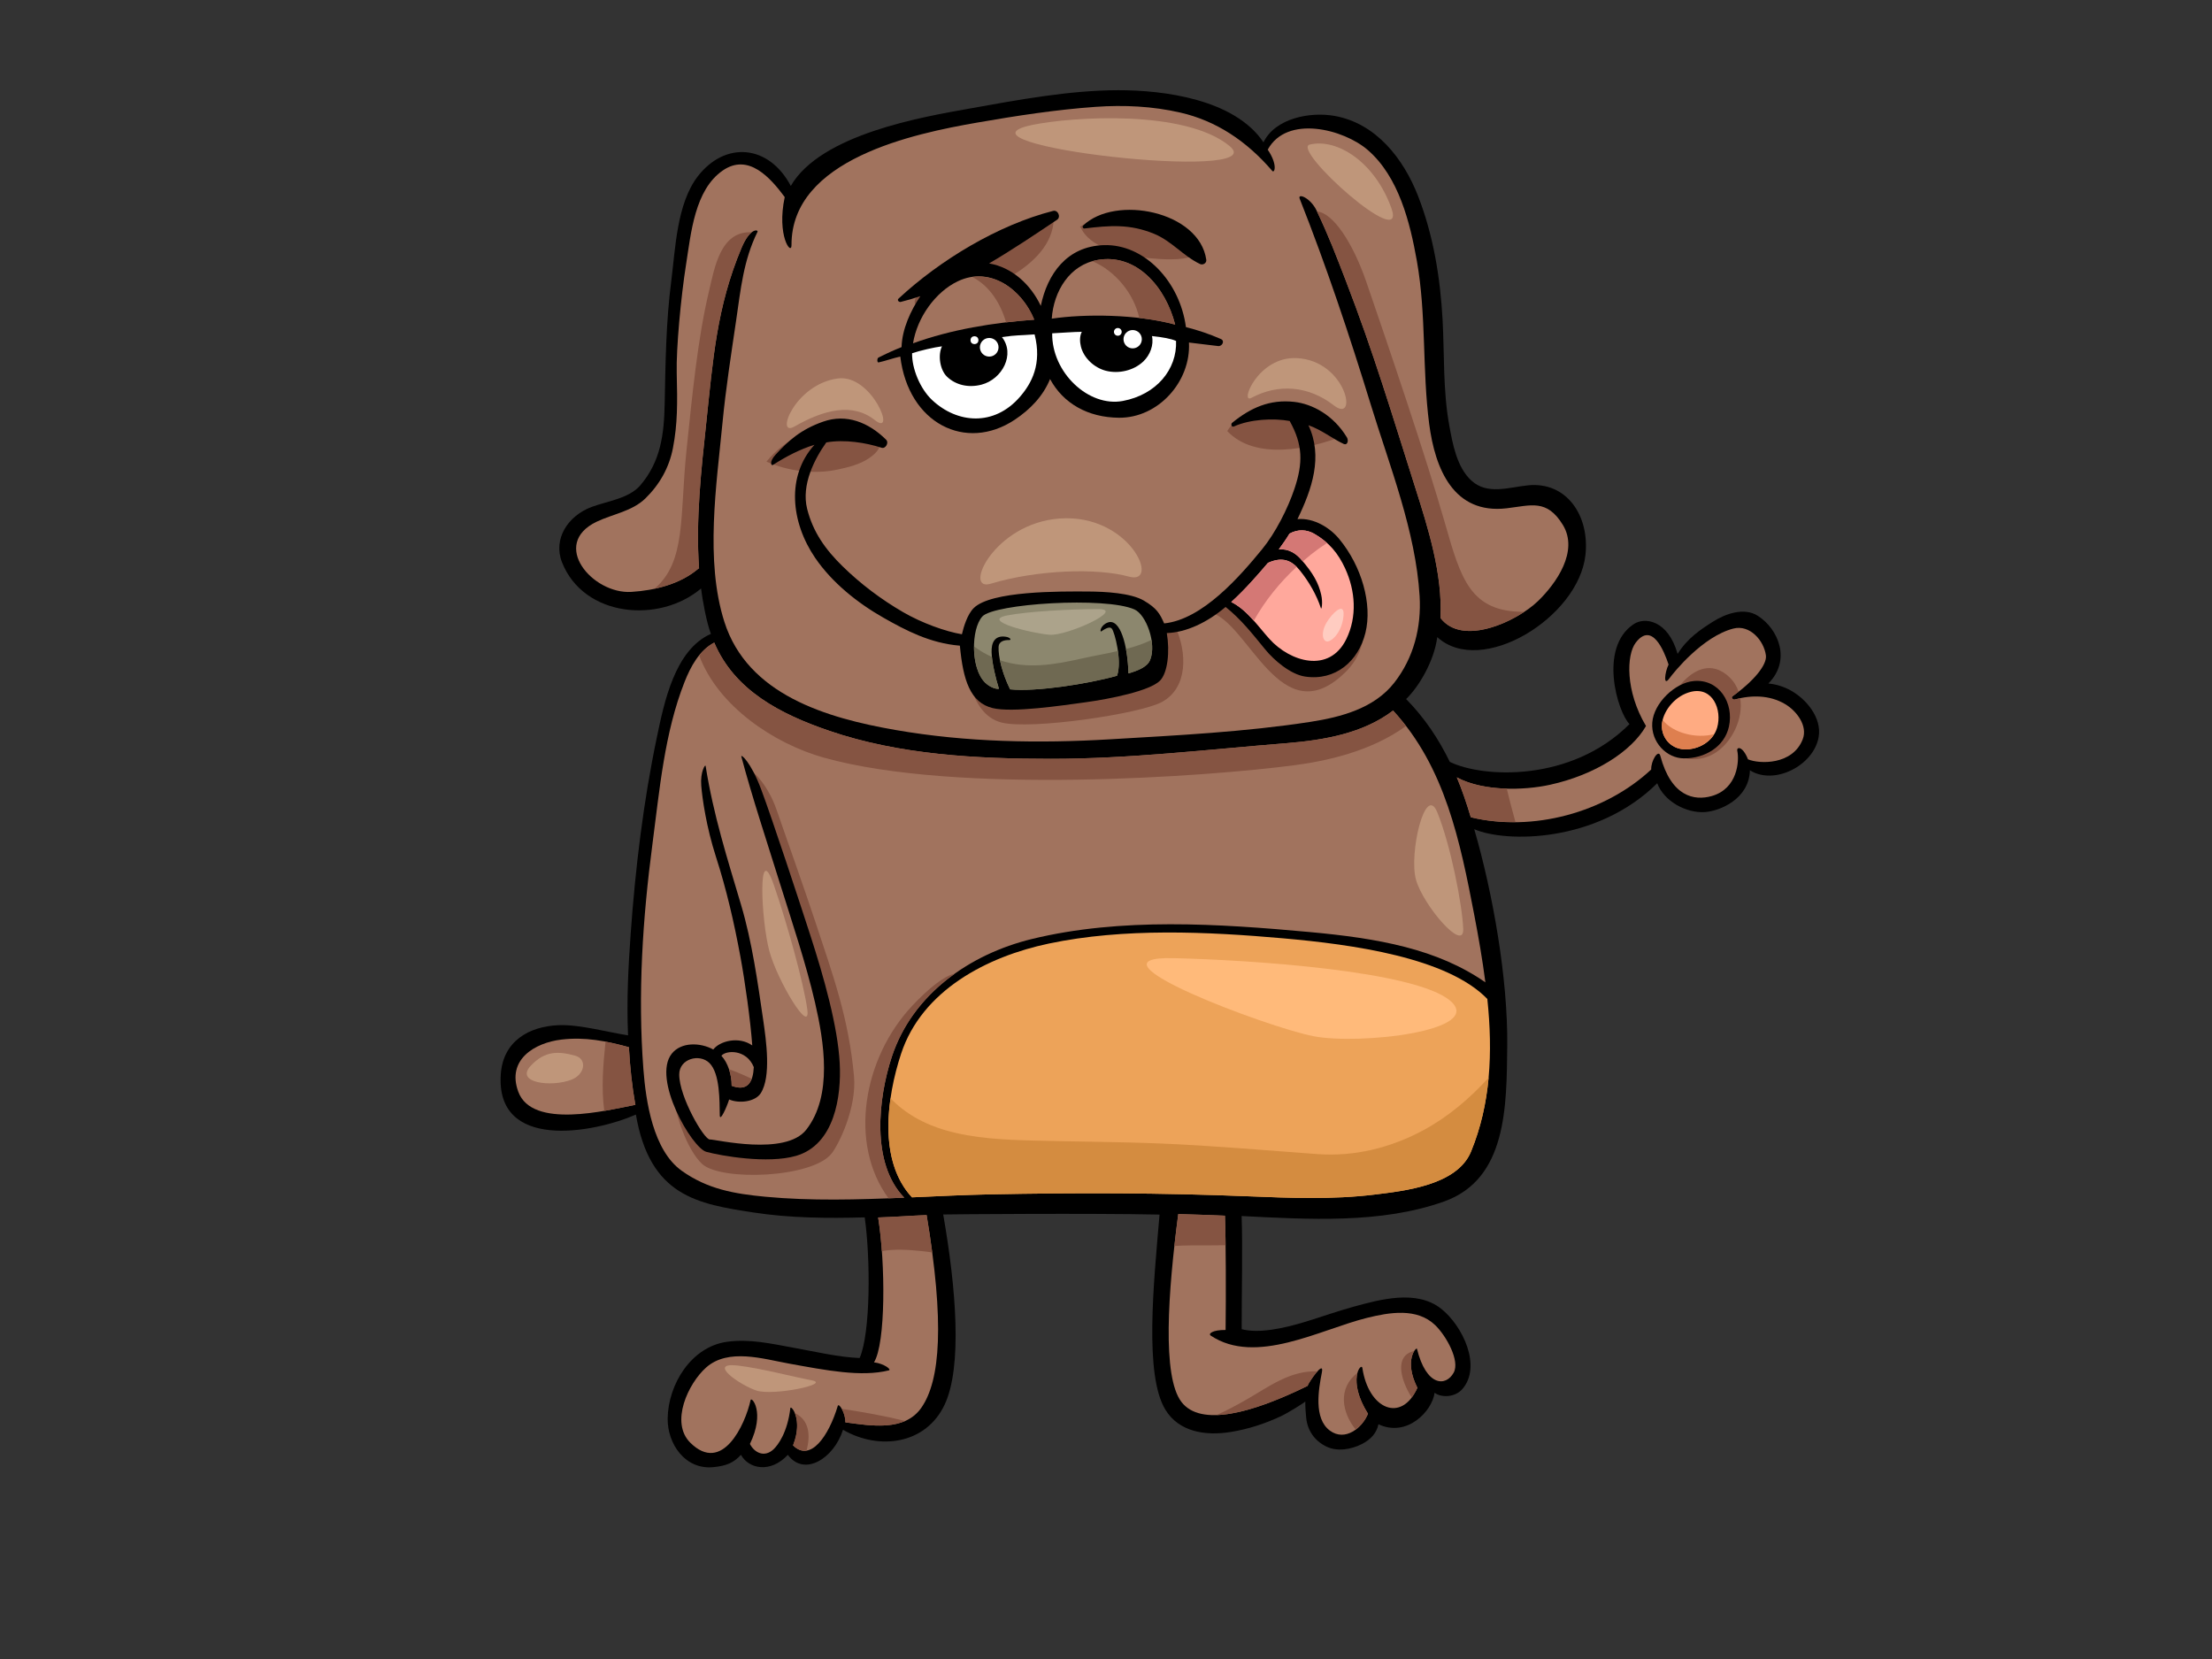 <?xml version="1.0" encoding="utf-8"?>
<!-- Generator: Adobe Illustrator 17.0.0, SVG Export Plug-In . SVG Version: 6.00 Build 0)  -->
<!DOCTYPE svg PUBLIC "-//W3C//DTD SVG 1.1//EN" "http://www.w3.org/Graphics/SVG/1.1/DTD/svg11.dtd">
<svg version="1.1" id="Layer_1" xmlns="http://www.w3.org/2000/svg" xmlns:xlink="http://www.w3.org/1999/xlink" x="0px" y="0px"
	 width="800px" height="600px" viewBox="0 0 800 600" enable-background="new 0 0 800 600" xml:space="preserve">
<rect x="0" y="0" width="800" height="600" fill="#333333" stroke="none"/>
<g>
	<path d="M647.54,249.66c-2.492-1.361-5.239-2.211-7.99-2.46c8.398-8.45,3.617-19.764-3.83-24.497
		c-4.948-3.149-11.667-0.745-16.211,2.135c-4.551,2.884-9.225,5.984-12.782,11.66c-3.454-12.219-11.848-13.485-15.92-10.746
		c-12.789,8.592-5.733,31.905-1.47,36.119c-21.109,21.117-53.091,19.5-64.996,13.671c-3.986-8.205-9.044-15.845-15.797-22.723
		c4.829-4.655,10.207-14.042,11.257-22.401c15.891,14.55,51.132-7.053,53.602-29.726c1.541-14.141-6.762-26.576-20.765-25.166
		c-6.908,0.694-14.681,3.567-20.449-1.674c-5.31-4.826-6.819-13.29-8.043-20.005c-2.307-12.635-1.725-25.516-2.421-38.279
		c-0.834-15.185-3.337-30.516-8.881-44.721c-5.269-13.501-15.19-26.205-30.063-28.906c-9.034-1.64-21.635,0.855-25.827,9.538
		c-10.418-15.536-35.879-18.894-52.611-18.854c-17.891,0.046-36.296,3.532-53.887,6.673c-16.716,2.989-53.588,9.202-64.453,27.944
		c-8.04-15.155-23.829-16.158-33.623-3.482c-7.624,9.864-8.107,26.221-9.622,38.004c-1.914,14.873-2.061,29.357-2.369,44.253
		c-0.225,10.922-1.354,20.747-8.783,29.479c-4.069,4.783-11.939,5.738-17.591,7.832c-8.649,3.204-14.067,11.619-10.758,20.032
		c7.801,19.832,35.163,22.279,50.283,9.483c0.596,4.616,1.984,12.205,3.569,16.41c-13.118,5.777-16.942,24.993-19.541,37.381
		c-4.864,23.189-7.771,47.275-9.463,70.882c-0.871,12.138-1.506,24.098-0.963,36.928c-6.962-1.031-17.378-3.954-24.972-3.676
		c-11.052,0.405-20.176,5.914-21.041,17.615c-2.053,27.848,33.229,21.544,48.851,14.724c5.102,29.591,22.299,32.303,42.636,35.423
		c13.006,1.997,26.563,2.125,40.119,1.754c2.117,14.892,2.141,41.857-1.839,50.867c-7.615-0.291-16.312-2.355-24.128-3.766
		c-8.053-1.455-15.673-3.227-23.856-2.1c-12.974,1.792-21.288,15.474-21.443,27.751c-0.113,9.018,6.218,18.626,16.583,17.576
		c4.812-0.488,7.365-1.649,9.917-4.451c2.773,5.039,10.596,6.822,16.968,0.005c5.957,8.063,16.703,1.248,19.945-9.071
		c13.05,7.561,29.938,5.303,36.723-9.012c6.532-13.787,4.141-42.407-0.481-68.844c2.904-0.087,54.102-0.49,78.246,0.039
		c-2.186,25.308-5.511,57.949,2.074,70.502c4.938,8.171,14.655,9.593,23.696,8.111c6.309-1.033,12.326-2.975,18.119-5.69
		c2.625-1.23,8.327-4.797,8.817-5.335c-0.023,2.11,0.163,4.181,0.319,5.82c0.444,4.655,3.007,8.329,7.165,10.418
		c4.038,2.025,9.117,1.116,12.954-0.827c3.369-1.709,5.37-4.077,6.024-7.172c10.297,4.863,19.425-4.682,20.309-11.401
		c2.222,1.785,7.27,1.8,9.967-1.253c7.252-8.191,0.174-23.017-7.649-29.162c-8.839-6.941-21.928-3.356-31.614-0.699
		c-5.818,1.597-11.504,3.635-17.269,5.401c-8.469,2.595-17.148,4.316-23.211,2.733c-0.032-12.518,0.394-29.827-0.025-40.923
		c24.121,1.198,50.447,2.882,73.287-5.287c22.671-8.107,22.568-34.339,22.781-56.529c0.234-23.993-5.175-54.866-11.937-78.096
		c11.337,4.95,44.345,5.042,66.175-16.609c2.403,6.427,10.429,10.919,17.34,10.418c5.282-0.382,15.913-4.686,16.183-15.114
		c8.792,5.576,23.033-1.691,24.858-11.969C658.977,259.582,653.241,252.777,647.54,249.66z"/>
	<path fill="#A1735E" d="M229.338,399.662c-9.82,1.908-36.891,8.799-41.898-4.833c-4.26-11.597,5.951-17.709,15.606-18.854
		c8.566-1.015,16.195,0.508,24.396,2.754c0.403,7.117,1.151,14.159,2.354,20.957C229.659,399.646,229.509,399.627,229.338,399.662z"
		/>
	<path fill="#A1735E" d="M255.442,152.785c-1.813,16.885-3.864,35.148-2.62,52.71c-0.103,0.073-0.209,0.133-0.311,0.222
		c-6.609,5.603-15.726,7.814-24.151,8.349c-14.086,0.895-29.517-17.283-12.558-25.388c5.739-2.742,12.848-3.766,17.604-8.409
		c5.178-5.057,8.615-11.179,9.974-18.241c1.686-8.775,1.643-16.211,1.367-27.149c-0.224-8.817,1.518-27.495,3.368-39.18
		c1.793-11.336,3.111-26.998,13.26-34.019c9.347-6.469,17.303,2.696,22.434,9.595c-2.997,14.005,2.463,21.243,2.446,17.42
		c-0.145-31.181,44.345-40.394,67.195-44.366c14.085-2.449,28.508-4.673,42.763-5.685c10.297-0.73,20.652-0.229,30.723,2.085
		c12.803,2.941,23.862,10.182,33.198,21.081c0.813,0.95,2.084-2.156-1.64-7.688c6.922-12.693,27.453-7.452,36.216,0.158
		c11.167,9.694,15.251,26.189,17.721,40.098c3.464,19.519,1.903,39.274,4.444,58.856c2.148,16.532,8.938,32.839,28.035,30.594
		c8.807-1.036,14.497-3.449,20.293,5.963c5.875,9.538-2.378,21.255-9.023,27.648c-7.543,7.261-27.222,16.522-35.223,6.05
		c0.845-15.833-4.565-32.818-9.041-46.902c-8.485-26.707-15.102-48.993-25.211-75.155c-3.55-9.186-6.162-16.087-10.532-25.257
		c-2.252-4.732-6.971-6.455-6.118-4.298c9.646,24.35,18.044,49.51,25.74,74.566c6.844,22.3,16.206,45.658,17.625,69.109
		c0.685,11.323-2.115,22.316-9.145,31.339c-7.22,9.268-19.225,12.454-30.257,14.165c-23.75,3.677-48.425,4.895-72.39,6.316
		c-25.927,1.539-52.146,1.099-77.778-3.365c-24.918-4.338-53.507-12.715-61.899-39.196c-7.008-22.119-2.82-49.417-0.643-71.975
		c1.194-12.363,3.11-24.608,4.919-36.889c1.652-11.224,2.625-21.754,7.735-32.101c0.391-0.793-2.636-1.649-5.78,5.816
		C259.142,111.138,257.866,130.213,255.442,152.785z"/>
	<path fill="#855442" d="M268.184,89.658c1.346-3.196,2.668-4.859,3.712-5.662c-11.365-0.527-13.434,12.763-15.497,21.39
		c-4.037,16.891-6.04,37.452-8.128,57.599c-2.462,23.745-0.055,40.108-11.557,49.937c5.75-1.221,11.344-3.432,15.797-7.206
		c0.103-0.089,0.208-0.149,0.311-0.222c-1.244-17.562,0.807-35.824,2.62-52.71C257.866,130.213,259.142,111.138,268.184,89.658z"/>
	<path fill="#855442" d="M305.996,153.839c-11.082-0.518-21.931,4.655-28.794,13.112c7.794,3.466,17.33,4.682,25.716,2.873
		c3.931-0.847,8.059-1.828,11.43-4.144C325.445,158.046,309.587,154.008,305.996,153.839z"/>
	<path fill="#855442" d="M463.528,192.879c-0.043-0.003-0.078-0.019-0.117-0.027c-5.083,12.198-14.223,23.377-26.125,28.48
		c0.044,0.028,0.076,0.066,0.131,0.078c14.149,2.943,25.695,45.17,49.446,21.416C503.464,226.226,485.423,195.598,463.528,192.879z"
		/>
	<path fill="#855442" d="M390.624,81.99c0.131,0.167,0.252,0.353,0.359,0.571c3.375,6.837,13.331,9.034,20.189,10.242
		c2.517,0.444,24.174,3.356,21.552-3.553C427.298,74.952,402.193,74.102,390.624,81.99z"/>
	<path fill="#855442" d="M333.609,104.978c-7.158,6.602,0.945,7.17,6.721,5.415c13.985-4.245,40.029-13.366,40.775-31.027
		c-13.638,1.024-25.861,9.609-36.492,17.597C341.061,99.632,336.874,101.966,333.609,104.978z"/>
	<path fill="#855442" d="M420.226,253.879c9.649-5.277,8.906-18.144,5.069-26.679c-1.275-0.043-5.068,0.618-6.553,0.618
		c-4.125-14.351-23.753-11.691-37.115-10.51c-9.323,0.825-28.648,2.733-32.989,13.315c0.165,8.247,1.359,27.57,13.526,30.681
		C372.792,264.02,412.283,258.22,420.226,253.879z"/>
	<path fill="#855442" d="M443.854,155.903c10.019,10.62,29.336,6.702,42.086,1.681c-2.662-2.63-5.64-4.9-8.924-6.62
		C466.499,145.457,450.849,144.657,443.854,155.903z"/>
	<path fill="#855442" d="M522.57,189.136c-6.84-23.94-20.305-63.575-28.398-87.119c-4.877-14.193-12.033-25.03-17.847-25.532
		c4.277,9.014,6.876,15.865,10.382,24.943c10.109,26.162,16.726,48.448,25.211,75.155c4.476,14.085,9.886,31.07,9.041,46.902
		c6.613,8.656,21.202,3.827,30.324-2.208C531.714,221.384,528.345,209.351,522.57,189.136z"/>
	<path fill="#A1735E" d="M333.176,509.185c-6.037,8.588-18.172,6.467-27.436,5.227c0.124-3.271-2.373-7.204-2.745-5.954
		c-3.257,10.887-9.895,20.524-16.174,14.282c3.751-9.543-0.832-14.672-0.972-13.503c-1.064,8.86-4.46,13.405-6.12,14.947
		c-3.334,3.093-6.942,1.139-8.508-1.97c5.606-11.579,0.555-17.244,0.25-15.874c-2,9-10.245,26.885-21.808,15.441
		c-7.399-7.324-0.749-21.462,5.714-27.202c7.996-7.105,20.687-3.102,29.838-1.446c13.464,2.437,26.243,4.976,36.251,2.477
		c1.077-0.268-1.711-2.447-5.373-2.909c4.252-6.819,4.17-35.634,1.504-52.386c6.521-0.21,11.087-0.618,17.529-0.863
		C341.604,478.257,340.16,499.248,333.176,509.185z"/>
	<path fill="#A1735E" d="M494.324,476.644c8.189-2.034,18.161-3.745,24.753,2.634c4.004,3.874,9.012,12.883,6.666,17.164
		c-2.794,5.106-9.907,5.069-13.286-8.656c-0.167-0.673-4.904,4.066,0.163,14.133c-5.752,12.865-17.675,7.777-19.897-7.175
		c-0.316-2.139-5.715,4.18,2.027,16.555c-2.043,5.087-8.255,10.184-13.779,6.102c-5.962-4.402-4.082-15.006-2.886-21.09
		c0.909-4.634-4.717,3.475-5.197,4.927c-20.181,9.9-38.652,14.88-45.605,5.786c-7.03-9.199-4.866-39.754-1.148-67.932
		c5.627,0.146,11.256,0.33,16.886,0.587c0.355,9.458,0.39,29.036,0.234,41.322c-4.781-0.041-6.352,1.386-5.385,2.03
		C454.189,493.925,477.389,480.856,494.324,476.644z"/>
	<path fill="#EDA359" d="M532.012,416.496c-5.001,12.161-23.912,14.188-34.912,15.538c-15.139,1.858-30.597,1.228-45.793,0.614
		c-31.101-1.26-62.081-1.322-93.202-0.692c-9.339,0.19-18.792,0.655-28.276,1.077c-12.299-13.213-9.116-36.188-3.95-51.904
		c7.579-23.038,31.214-35.198,53.423-39.872c27.162-5.715,57.305-4.322,84.766-1.897c25.06,2.213,59.283,6.906,73.847,21.928
		C539.952,380.72,539.083,399.295,532.012,416.496z"/>
	<path fill="#D48C40" d="M514.718,408.794c-11.673,6.292-24.813,9.566-38.121,8.608c-19.04-1.372-38.009-3.074-57.092-3.846
		c-15.269-0.616-30.527-0.65-45.797-1.056c-10.461-0.279-21.267-0.749-31.395-3.626c-8.451-2.4-15.154-6.378-20.244-11.66
		c-1.845,12.855-0.753,26.677,7.759,35.821c9.484-0.422,18.937-0.887,28.276-1.077c31.121-0.63,62.102-0.568,93.202,0.692
		c15.196,0.614,30.654,1.244,45.793-0.614c11-1.351,29.911-3.377,34.912-15.538c3.528-8.585,5.512-17.514,6.364-26.72
		C531.479,397.346,523.702,403.952,514.718,408.794z"/>
	<path fill="#A1735E" d="M533.215,331.045c1.477,7.703,2.918,15.883,4,24.242c-17.343-12.088-38.731-15.941-63.701-18.216
		c-32.756-2.983-68.077-5.328-100.356,2.54c-22.505,5.488-43.178,19.982-50.623,42.592c-4.913,14.928-7.618,38.54,4.507,50.954
		c-16.829,0.726-33.734,1.21-50.257-0.343c-11.285-1.061-20.915-2.753-30.215-9.374c-10.412-7.413-12.995-25.198-13.875-36.712
		c-2.077-27.218-0.278-54.561,3.282-81.559c2.573-19.501,4.319-40.089,11.603-58.54c2.19-5.548,5.317-11.398,10.736-14.229
		c7.366,17.324,23.903,25.855,41.63,31.918c25.458,8.705,53.416,10.118,80.103,10.125c28.362,0.011,56.599-3.363,84.831-5.626
		c14.472-1.161,28.23-3.688,38.946-11.829C522.659,277.337,528.114,304.475,533.215,331.045z"/>
	<path fill="#855442" d="M227.442,378.73c-2.861-0.784-5.652-1.471-8.438-2.002c-0.879,8.485-1.577,16.738-0.454,25.037
		c4.323-0.733,8.171-1.595,10.788-2.103c0.171-0.035,0.321-0.016,0.459,0.025C228.593,392.89,227.845,385.847,227.442,378.73z"/>
	<path fill="#855442" d="M333.389,452.477c1.262,0.128,2.518,0.302,3.771,0.499c-0.562-4.249-1.236-8.748-2.034-13.524
		c-6.442,0.245-11.008,0.653-17.529,0.863c0.574,3.606,1.028,7.775,1.345,12.159C323.725,451.639,328.6,451.989,333.389,452.477z"/>
	<path fill="#855442" d="M291.693,524.634c1.475-5.486,1.067-11.005-4.227-13.582c0.918,2.217,1.503,6.226-0.644,11.687
		C288.444,524.35,290.088,524.888,291.693,524.634z"/>
	<path fill="#855442" d="M304.433,509.526c0.701,1.235,1.373,3.15,1.307,4.886c6.853,0.918,15.27,2.306,21.633-0.504
		C319.809,512.055,312.116,510.681,304.433,509.526z"/>
	<path fill="#855442" d="M430.476,450.421c4.277-0.036,8.533,0.03,12.779-0.062c-0.052-4.148-0.128-7.868-0.234-10.681
		c-5.63-0.257-11.259-0.442-16.886-0.587c-0.504,3.819-0.978,7.683-1.405,11.531C426.642,450.515,428.557,450.439,430.476,450.421z"
		/>
	<path fill="#855442" d="M450.394,506.404c-3.427,1.956-6.867,3.775-10.406,5.365c8.826-0.268,20.533-4.465,32.899-10.532
		c0.266-0.811,2.137-3.693,3.582-5.278C466.474,495.632,458.988,501.495,450.394,506.404z"/>
	<path fill="#855442" d="M510.555,505.42c0.745-0.978,1.445-2.117,2.066-3.502c-3.58-7.113-2.265-11.55-1.129-13.315
		C504.167,490.207,506.496,498.994,510.555,505.42z"/>
	<path fill="#855442" d="M490.31,517.036c1.977-1.461,3.582-3.596,4.44-5.738c-4.417-7.062-4.552-12.141-3.798-14.812
		C483.764,502.078,485.244,510.743,490.31,517.036z"/>
	<path fill="#855442" d="M297.953,274.009c48.132,13.476,138.884,6.877,170.239,2.74c11.059-1.457,27.424-4.826,40.309-14.165
		c-1.47-1.908-3.003-3.787-4.675-5.596c-10.716,8.141-24.474,10.668-38.946,11.829c-28.232,2.263-56.469,5.637-84.831,5.626
		c-26.687-0.007-54.645-1.42-80.103-10.125c-17.727-6.063-34.264-14.594-41.63-31.918c-2.161,1.131-3.946,2.753-5.464,4.631
		C259.713,255.459,279.98,268.977,297.953,274.009z"/>
	<path fill="#855442" d="M345.311,352.148c-3.751,0.738-9.38,5.204-15.398,11.611c-17.797,18.942-23.101,49.889-8.562,69.629
		c1.898-0.071,3.795-0.149,5.693-0.231c-12.125-12.415-9.42-36.027-4.507-50.954C326.681,369.615,334.933,359.55,345.311,352.148z"
		/>
	<path fill="#855442" d="M308.857,389.166c-1.952-21.122-7.486-36.094-14.081-56.082c-3.377-10.232-10.381-30.068-13.977-40.378
		c-2.912-8.347-8.153-13.975-9.706-13.975c5.915,18.562,15.118,44.405,20.604,63.225c8.903,30.537,11.233,46.844,4.438,65.092
		c-4.832,12.974-38.631,9.511-42.438,5.782c-1.64-1.606-7.617-14.34-9.977-18.983c-0.495,7.6,4.841,22.32,10.289,27.177
		c6.952,6.199,39.795,5.046,46.784-3.882C303.355,413.871,309.918,400.64,308.857,389.166z"/>
	<path fill="#A1735E" d="M651.981,267.366c-3.596,9.305-15.54,9.032-19.796,7.254c-1.938-4.9-4.189-4.579-3.869-3.081
		c0.777,3.628,0.146,13.7-9.264,16.367c-6.261,1.77-14.628,0.27-18.582-14.575c-0.671-2.511-3.404,1.791-3.29,4.968
		c-16.729,15.632-42.932,22.696-65.249,17.272c-1.47-4.946-3.106-9.776-5.051-14.431c9.25,5.028,23.889,4.842,33.753,2.671
		c16.147-3.551,29.412-12.024,34.665-21.241c-7.55-12.688-7.067-25.749-3.713-30.14c5.864-7.681,10.194,2.813,11.88,7.916
		c-1.37,2.769-2.002,8.157,0.259,5.046c1.732-2.387,12.115-15.222,23.165-18.062c5.974-1.537,11.061,4.343,11.774,9.694
		c0.465,3.448-4.522,9.44-12.072,14.78c-0.639,0.451,0.135,1.365,0.799,1.182c6.091-1.683,12.654-1.633,18.199,1.647
		C649.815,257.13,653.855,262.506,651.981,267.366z"/>
	<path fill="#855442" d="M544.939,285.217c-6.524-0.184-13.073-1.368-18.06-4.077c1.945,4.655,3.581,9.484,5.051,14.431
		c5.229,1.273,10.674,1.803,16.161,1.745C546.97,293.297,545.905,289.27,544.939,285.217z"/>
	<path fill="#855442" d="M626.591,251.804c0.763-0.543,1.494-1.092,2.204-1.642c-0.671-1.957-1.768-3.779-3.408-5.321
		c-10.674-10.054-22.359,5.555-24.815,17.973c0.007,0.096,0.025,0.183,0.025,0.284c-0.007,10.379,11.465,14.402,19.714,9.209
		c6.105-3.841,10.269-12.416,9.062-19.794c-0.664,0.139-1.327,0.289-1.984,0.472C626.725,253.169,625.952,252.255,626.591,251.804z"
		/>
	<path d="M484.304,194.88c-3.305-3.986-9.046-7.644-15.059-7.133c5.294-10.901,9.288-22.613,3.974-33.948
		c4.705,1.611,8.812,4.955,12.771,6.764c1.297,0.591,1.86-1.18,1.122-2.398c-4.902-8.093-12.562-12.086-19.001-12.816
		c-8.86-1.004-15.796,2.117-22.494,7.571c-0.605,0.495-0.163,1.683,0.655,1.315c5.784-2.616,14.225-3.068,20.156-1.981
		c4.778,8.553,4.859,15.146,1.754,24.444c-2.424,7.254-6.918,16.078-11.721,21.938c-8.063,9.832-21.541,25.408-35.431,26.83
		c-1.538-3.505-2.644-5.5-7.357-8.262c-4.714-2.76-14.053-3.234-19.935-3.273c-10.435-0.073-35.336-0.263-41.599,6.002
		c-2.283,2.284-3.628,6.79-4.25,9.46c-5.924-0.987-14.507-4.075-21.272-8.004c-7.932-4.607-15.293-10.141-21.848-16.548
		c-6.188-6.05-10.719-12.331-12.851-20.788c-2.205-8.739,2.753-18.197,6.923-24.047c6.64-1.175,14.435,0.117,20.023,1.935
		c1.384,0.449,2.747-1.803,1.593-2.941c-6.267-6.176-14.261-9.491-22.765-6.505c-8.087,2.838-12.533,6.877-17.215,11.973
		c-2.413,2.627-1.51,4.055-0.955,3.699c4.684-3.015,9.743-5.678,15.05-7.303c-10.238,11.256-8.578,27.955,0.24,40.893
		c6.112,8.964,15.325,16.326,24.693,21.642c8.005,4.542,16.84,9.233,27.65,10.118c1.155,12.509,3.775,20.584,11.84,22.568
		c7.136,1.754,24.945-0.917,33.376-2.066c9.552-1.305,23.418-4.171,27.113-7.804c2.837-2.786,3.652-10.548,2.508-17.256
		c7.121-0.263,14.598-3.823,21.266-9.446c5.603,4.464,9.708,9.728,14.307,15.345c3.205,3.922,9.122,9.011,14.379,9.82
		c10.977,1.688,19.356-5.505,21.89-15.831C496.369,218.522,492.519,204.785,484.304,194.88z"/>
	<path fill="#8C876E" d="M415.932,238.74c-1.032,2.504-4.538,3.857-7.804,4.803c-0.294-10.184-2.975-19.986-7.436-18.417
		c-2.67,0.941-3.046,3.578-2.392,3.216c0.639-0.357,2.844-2.139,3.817-0.969c1.027,1.237,3.751,11.639,1.878,17.024
		c-10.848,3.028-29.556,5.866-38.661,4.914c-2.89-5.781-4.353-11.973-4.183-15.387c0.098-2.002,2.079-2.483,3.852-2.444
		c0.895,0.021,0.415-0.937-1.239-1.189c-4.099-0.619-5.253,2.238-5.139,5.631c0.129,3.834,1.39,9.083,2.651,13.192
		c-1.384,0.179-3.522-0.807-4.977-2.222c-5.234-5.085-5.189-19.23-1.045-23.912c4.144-4.682,44.545-7.261,55.053-2.559
		C414.505,222.297,418.413,232.709,415.932,238.74z"/>
	<path fill="#6F6952" d="M352.264,233.776c-0.043,5.076,1.233,10.395,4.035,13.116c1.455,1.415,3.593,2.401,4.977,2.222
		c-1.086-3.537-2.166-7.914-2.53-11.51C356.464,236.571,354.274,235.299,352.264,233.776z"/>
	<path fill="#6F6952" d="M391.094,238.195c-9.903,2.215-19.709,3.929-29.455,0.578c0.641,3.156,1.889,6.927,3.694,10.537
		c9.105,0.951,27.813-1.887,38.661-4.914c0.837-2.407,0.753-5.811,0.316-8.956C399.91,236.454,395.389,237.237,391.094,238.195z"/>
	<path fill="#6F6952" d="M407.221,234.722c0.509,2.706,0.819,5.741,0.908,8.821c3.266-0.946,6.772-2.298,7.804-4.803
		c0.859-2.089,0.94-4.7,0.52-7.305C413.588,232.841,410.459,233.87,407.221,234.722z"/>
	<path fill="#FFA89C" d="M486.93,231.101c-6.152,12.615-20.352,8.29-27.843-0.041c-4.162-4.629-8.1-10.519-13.792-13.332
		c5.184-4.701,9.786-10.063,13.288-14.17c5.218-2.323,8.544-0.976,11.579,2.794c3.2,3.977,6.013,8.814,7.575,13.636
		c0.216,0.674,0.745-2,0.089-4.9c-0.944-4.185-2.907-7.814-7.291-12.796c-1.849-2.101-4.472-3.896-8.04-3.605
		c1.374-1.844,2.687-3.736,3.88-5.71c3.09-1.675,6.201-1.494,8.95,0.078c5.479,3.132,8.739,7.255,11.162,12.516
		C490.214,213.657,490.87,223.014,486.93,231.101z"/>
	<path fill="#D47875" d="M470.535,202.291c0.224,0.254,0.413,0.49,0.625,0.737c0.972-0.841,1.959-1.668,2.964-2.471
		c1.826-1.45,3.773-2.857,5.807-4.169c-1.343-1.214-2.85-2.33-4.606-3.333c-2.749-1.572-5.86-1.753-8.95-0.078
		c-1.193,1.974-2.506,3.866-3.88,5.71C466.062,198.396,468.685,200.19,470.535,202.291z"/>
	<path fill="#D47875" d="M453.458,224.496c4.043-7.243,9.364-13.808,15.494-19.489c-2.73-2.708-5.832-3.468-10.368-1.448
		c-3.502,4.107-8.104,9.469-13.288,14.17C448.446,219.285,451.047,221.791,453.458,224.496z"/>
	<path d="M441.565,122.621c-4.119-1.823-8.353-3.227-12.659-4.323c-2.161-16.399-15.006-30.122-29.714-29.644
		c-13.369,0.433-20.396,10.455-22.772,21.97c-3.689-7.807-10.439-13.959-18.71-15.354c8.651-5.067,16.957-10.69,24.595-15.794
		c1.492-0.997,0.311-3.649-1.428-3.205c-19.877,5.069-40.895,17.769-55.926,31.74c-0.597,0.554,0.17,1.333,0.801,1.182
		c2.371-0.575,4.742-1.281,7.111-2.091c-3.544,5.298-6.609,11.943-6.8,18.426c-2.796,1.111-5.686,2.439-8.344,3.784
		c-0.581,0.293-0.544,1.89,0.035,1.761c2.61-0.577,5.247-1.558,7.848-2.115c2.937,24.242,23.72,34.555,41.343,22.875
		c5.632-3.732,10.318-8.585,12.82-14.749c4.761,8.833,13.678,13.891,24.903,13.996c14.228,0.138,26.085-13.098,25.332-27.202
		c3.521,0.435,7.046,0.87,10.574,1.278C441.973,125.317,443.111,123.306,441.565,122.621z"/>
	<path fill="#A1735E" d="M346.38,101.739c11.907-5.692,23.329,3.132,27.67,13.877c-14.761,1.068-29.964,3.512-43.845,8.553
		C331.726,114.796,338.291,105.606,346.38,101.739z"/>
	<path fill="#FFFFFF" d="M368.852,143.546c-9.38,10.796-22.69,9.603-31.72,1.152c-4.403-4.121-7.361-11.469-7.26-16.947
		c3.045-0.996,7.81-2.109,10.804-2.501c-1.527,3.193-0.754,8.496,1.812,10.977c3.089,2.989,7.705,4.132,12.475,2.887
		c7.564-1.975,12.268-11.014,7.4-17.203c5.677-0.813,6.035-0.534,11.811-0.978C376.913,131.642,373.11,138.644,368.852,143.546z"/>
	<path fill="#A1735E" d="M397.136,93.986c14.032-2.341,24.459,9.942,27.879,23.408c-13.85-3.768-32.647-3.93-44.639-2.142
		C381.073,105.363,386.802,95.706,397.136,93.986z"/>
	<path fill="#855442" d="M363.861,116.592c3.406-0.405,6.809-0.731,10.189-0.976c-3.699-9.154-12.542-16.88-22.441-15.458
		C357.71,103.283,361.801,109.445,363.861,116.592z"/>
	<path fill="#855442" d="M412.03,115c4.551,0.525,8.979,1.304,12.985,2.394c-3.42-13.465-13.847-25.749-27.879-23.408
		c-0.713,0.117-1.398,0.282-2.067,0.474C403.369,97.972,410.099,106.193,412.03,115z"/>
	<path fill="#FFFFFF" d="M406.089,145.013c-12.406,2.325-25.755-10.336-25.55-24.464c2.555-0.112,8.158-0.554,10.706-0.543
		c-0.784,1.508-0.763,3.566-0.325,5.33c1.045,4.217,4.918,7.708,9.051,8.76c4.661,1.185,10.08-0.071,13.569-3.409
		c2.413-2.309,3.793-5.942,3.087-9.145c3.924,0.41,6.963,0.967,8.711,1.764C425.75,133.569,418.231,142.743,406.089,145.013z"/>
	<path d="M436.269,93.956C433.79,76.4,403.375,70.348,391.72,81.588c-0.378,0.364-0.054,1.115,0.482,1.049
		c9.231-1.12,16.442-1.679,25.22,1.931c6.31,2.595,10.522,8.034,16.612,10.929C435.058,95.983,436.437,95.154,436.269,93.956z"/>
	<path d="M303.693,384.472c-0.722-13.311-5.697-31.016-10.709-46.468c-3.628-11.185-13.601-41.617-17.736-52.622
		c-3.696-9.843-7.443-12.933-7.12-11.715c3.788,14.26,9.299,30.977,13.977,45.93c4.298,13.737,9.446,29.025,12.675,43.058
		c3.227,14.03,6.45,33.591-3.18,45.912c-7.545,9.653-32.839,3.454-34.89,3.535c-2.052,0.083-11.084-15.405-11.06-23.518
		c0.017-5.697,7.364-7.664,10.939-4.112c3.854,3.834,3.63,13.842,3.729,18.893c0.047,2.495,2.464-2.779,3.39-5.727
		c3.557,1.555,9.429,0.875,11.432-2.268c3.829-6.011,1.96-19.068,0.874-26.537c-2.001-13.733-4.016-28.152-7.979-41.511
		c-5.067-17.079-10.006-32.488-12.84-50.321c-0.118-0.729-1.976,2.158-1.578,7.142c0.376,4.662,1.822,14.887,5.323,25.742
		c3.805,11.797,6.576,23.835,8.829,36.048c1.694,9.197,3.629,22.897,4.3,32.165c-4.877-3.445-11.801-1.576-14.103,1.466
		c-4.689-2.57-11.595-2.781-15.013,1.512c-7.218,9.066,7.272,34.067,12.479,35.494c5.206,1.43,22.231,4.458,32.521,1.446
		C301.844,413.948,304.343,396.48,303.693,384.472z"/>
	<path fill="#A1735E" d="M272.625,385.94c-0.254,5.117-2.037,8.991-7.991,6.762c-0.007-0.002-0.015-0.002-0.02-0.003
		c0.041-4.072-1.38-8.347-3.711-10.873C262.534,379.786,269.934,379.368,272.625,385.94z"/>
	<path fill="#855442" d="M263.645,386.678c0.643,1.894,0.989,3.981,0.968,6.02c0.005,0.002,0.013,0.002,0.02,0.003
		c4.138,1.549,6.259,0.146,7.254-2.568C269.182,388.875,266.44,387.709,263.645,386.678z"/>
	<path d="M612.58,246.301c-6.755,0.6-14.475,7.928-15.011,15.013c-0.54,7.085,5.193,12.944,11.465,12.961
		c7.522,0.023,14.628-4.141,16.254-11.469C627.187,254.262,621.735,245.49,612.58,246.301z"/>
	<path fill="#FFAB82" d="M621.032,263.156c-1.445,4.985-6.673,7.979-11.65,7.866c-5.587-0.128-8.934-4.975-8.267-9.628
		c0.667-4.653,4.905-9.875,10.489-11.208C619.449,248.313,622.892,256.719,621.032,263.156z"/>
	<path fill="#DE7F4F" d="M601.324,260.385c-0.082,0.337-0.163,0.676-0.209,1.008c-0.667,4.654,2.68,9.501,8.267,9.628
		c4.128,0.094,8.398-1.974,10.571-5.523C613.549,267.247,605.087,265.149,601.324,260.385z"/>
	<circle fill="#FFFFFF" cx="357.764" cy="125.597" r="3.372"/>
	<circle fill="#FFFFFF" cx="352.432" cy="123.027" r="1.425"/>
	<circle fill="#FFFFFF" cx="409.643" cy="122.678" r="3.314"/>
	<path fill="#FFFFFF" d="M404.274,118.628c-0.773,0-1.398,0.625-1.398,1.398c0,0.776,0.626,1.4,1.398,1.4
		c0.775,0,1.401-0.625,1.401-1.4C405.675,119.252,405.048,118.628,404.274,118.628z"/>
	<path fill="#FFCCC1" d="M479.749,225.204c2.02-3.466,6.602-7.834,6.155-2.573c-0.447,5.259-3.358,8.615-5.37,9.289
		C478.52,232.589,477.4,229.234,479.749,225.204z"/>
	<path fill="#ACA38B" d="M364.367,222.556c7.475-1.423,22.719-2.275,32.827-2.275s-11.32,9.768-17.577,9.286
		C373.36,229.085,354.259,224.481,364.367,222.556z"/>
	<path fill="#FFBA7A" d="M424.38,346.529c27.597,0.641,87.278,4.494,100.113,15.402c12.839,10.91-32.725,16.046-49.412,12.835
		C458.395,371.557,389.711,345.723,424.38,346.529z"/>
	<path fill="#BF967A" d="M358.279,211.117c16.712-5.048,38.506-5.777,50.058-2.568c11.551,3.209,0.393-22.799-25.002-21.028
		C359.338,189.195,348.184,214.163,358.279,211.117z"/>
	<path fill="#BF967A" d="M452.574,143.901c9.792-5.273,20.744-4.348,29.777,2.678c9.034,7.026,4.678-16.204-13.382-17.065
		C454.917,128.845,448.226,146.243,452.574,143.901z"/>
	<path fill="#BF967A" d="M373.296,45.192c14.174-2.955,55.402-5.708,71.46,7.676C460.814,66.25,339.248,52.287,373.296,45.192z"/>
	<path fill="#BF967A" d="M287.288,154.276c10.807-6.176,21.079-8.7,29.108-2.343c8.029,6.357-1.004-16.729-13.384-15.057
		C287.303,139.002,280.262,158.291,287.288,154.276z"/>
	<path fill="#BF967A" d="M279.927,320.228c4.574,13.211,10.706,35.132,12.045,44.835c1.338,9.703-10.707-10.038-13.718-21.079
		C275.243,332.944,273.905,302.83,279.927,320.228z"/>
	<path fill="#BF967A" d="M206.653,390.492c-7.281,2.795-20.503,1.161-14.721-5.021c5.172-5.527,10.029-5.323,16.06-3.679
		C212.454,383.009,211.591,388.595,206.653,390.492z"/>
	<path fill="#BF967A" d="M519.822,293.798c4.863,11.973,9.034,33.457,9.371,42.157c0.334,8.7-14.39-8.366-17.067-17.734
		C509.449,308.853,515.474,283.092,519.822,293.798z"/>
	<path fill="#BF967A" d="M266.878,493.875c8.313,0.976,19.74,4.016,26.766,5.355c7.026,1.337-14.051,5.686-20.075,3.679
		C267.546,500.9,255.502,492.535,266.878,493.875z"/>
	<path fill="#BF967A" d="M473.694,52.277c10.038-2.362,23.622,6.498,29.529,23.033C509.129,91.848,466.747,53.913,473.694,52.277z"
		/>
</g>
</svg>
